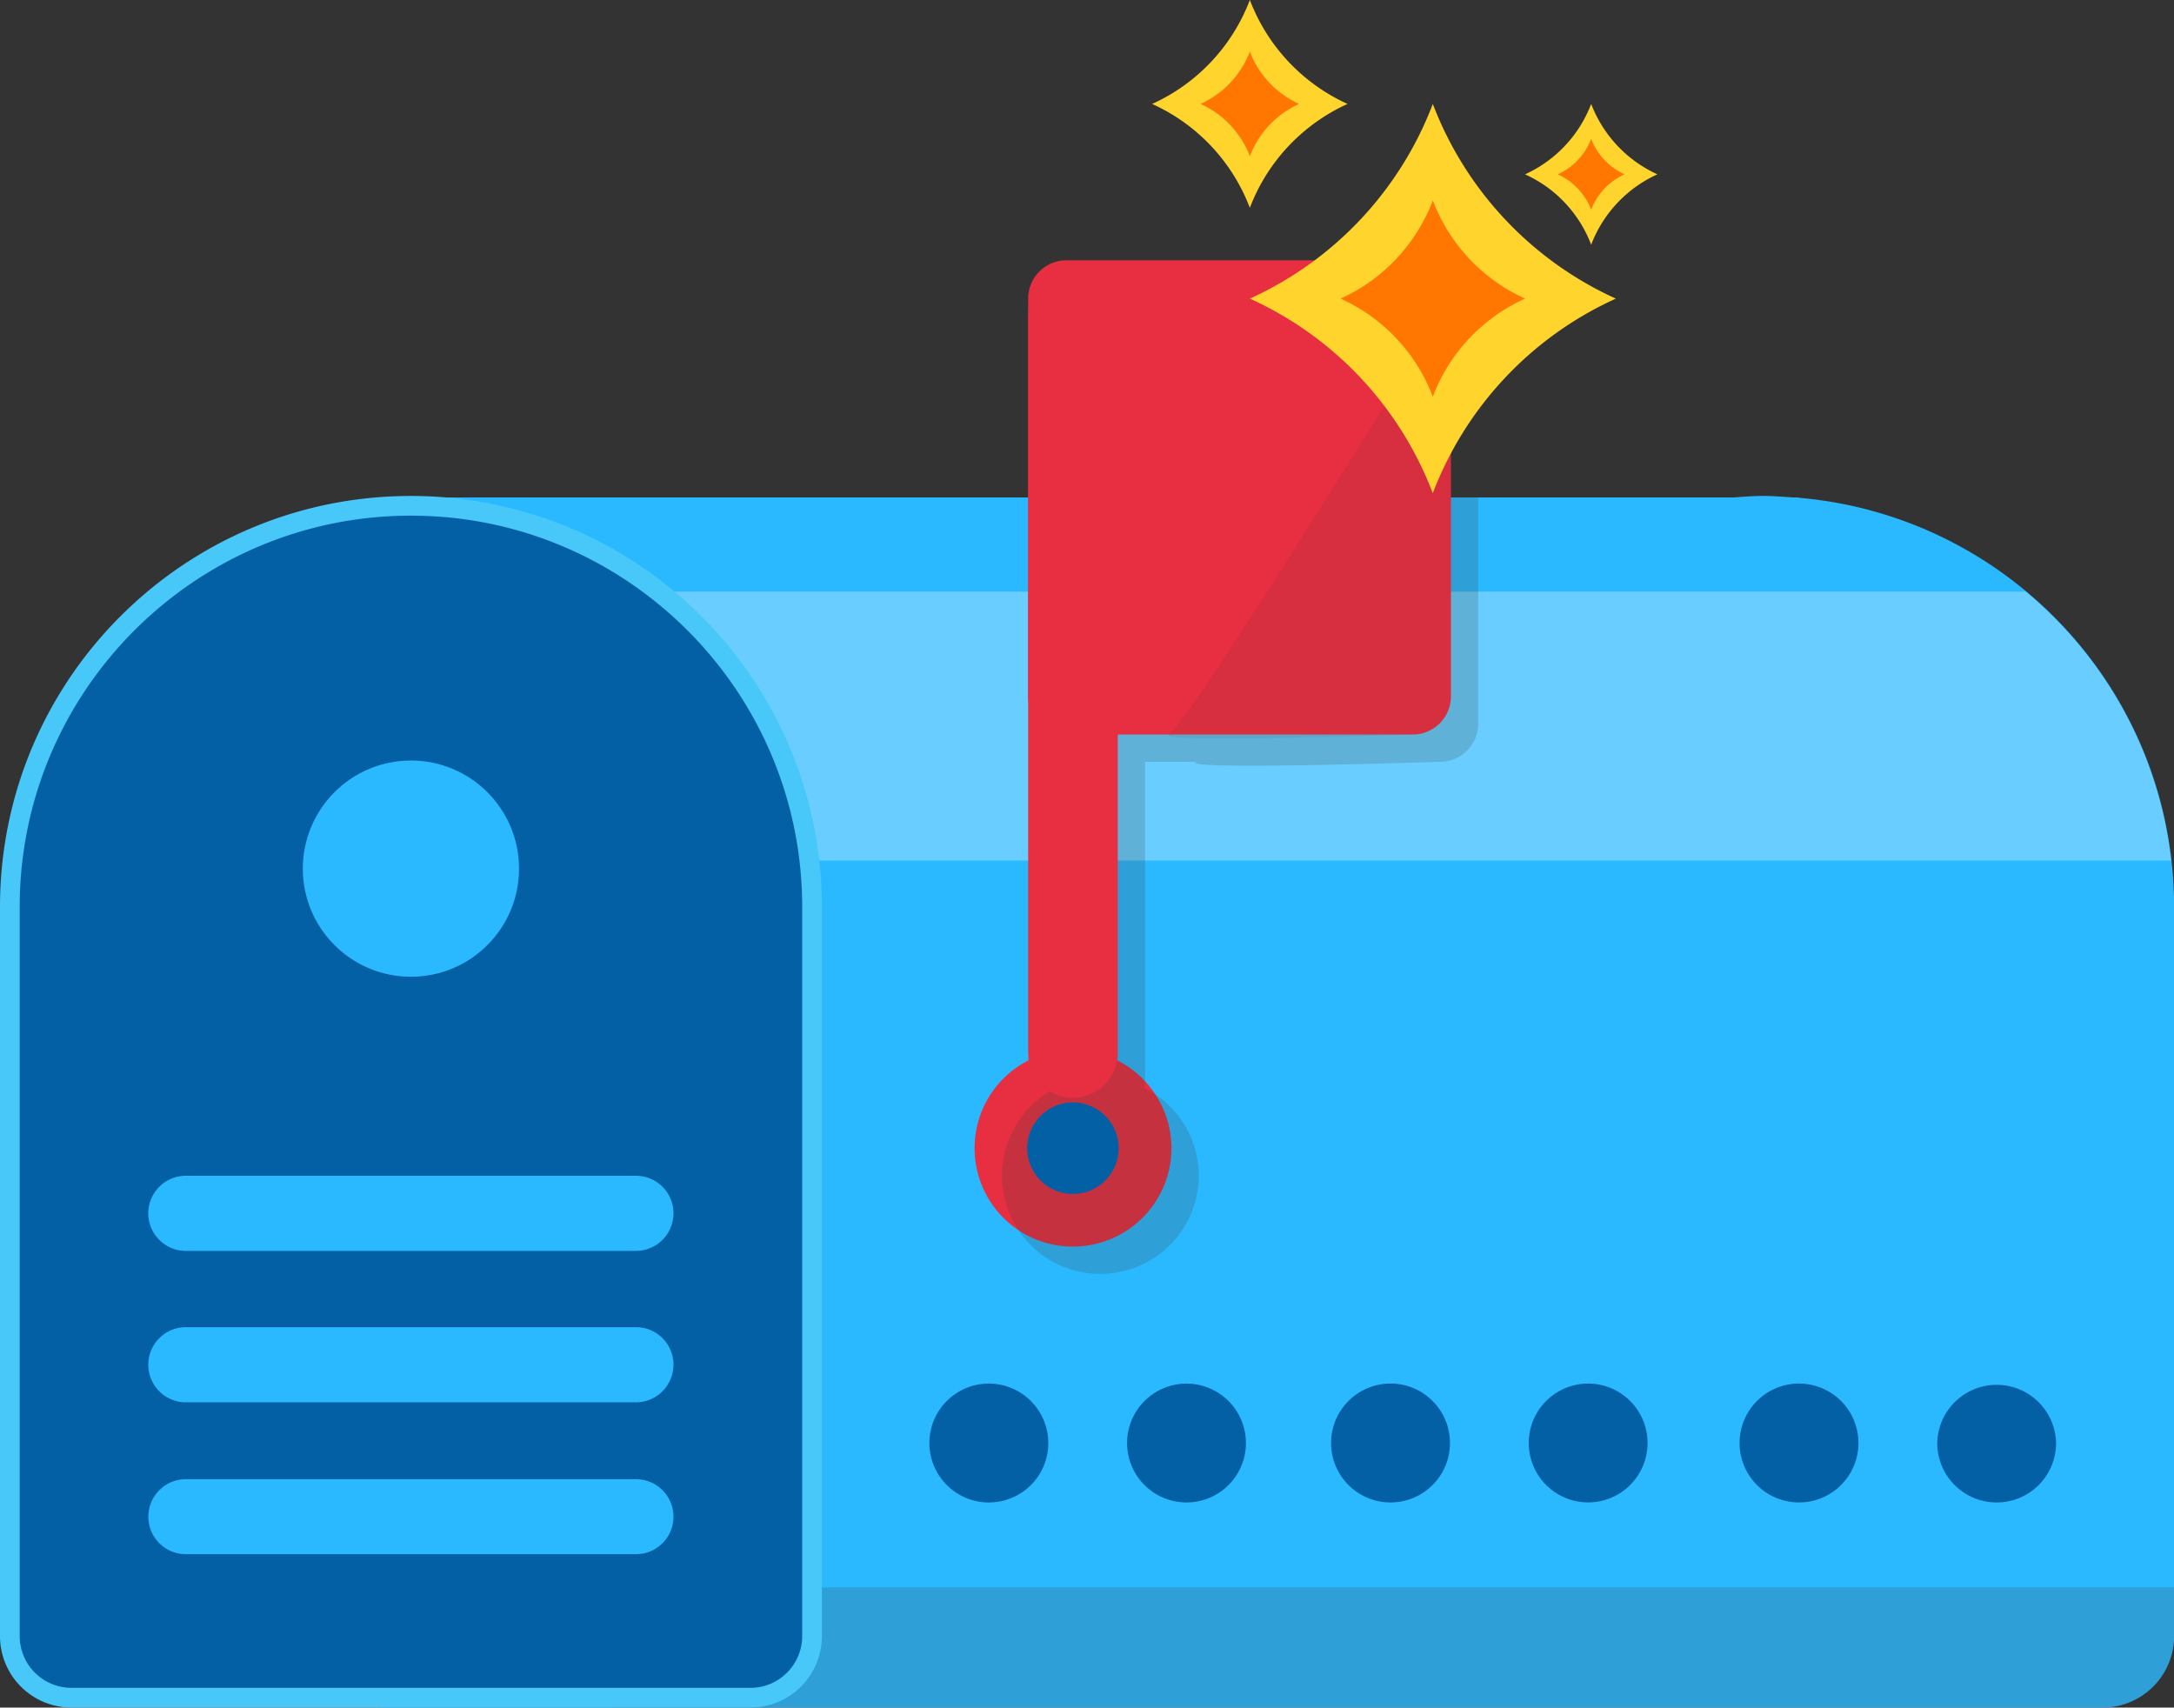<svg xmlns="http://www.w3.org/2000/svg" width="82.774" height="65.011" viewBox="0 0 82.774 65.011"><rect x="0" y="0" width="82.774" height="65.011" fill="#333333" stroke="none"/><path fill="#2AB9FF" d="M68.488 18.95v-.012h-.24c-.372-.025-.744-.057-1.122-.057-.38 0-.75.032-1.125.058H14.5V65.01h65.554a2.722 2.722 0 0 0 2.723-2.72V34.528c0-8.182-6.286-14.887-14.287-15.577z"/><path opacity=".2" fill="#3C3C3B" d="M23.325 60.435v4.576H80.05a2.722 2.722 0 0 0 2.724-2.72v-1.855h-59.45z"/><path opacity=".3" fill="#FFF" d="M17.797 32.762h64.866c-.46-4.11-2.52-7.723-5.533-10.236H17.797v10.236z"/><path fill="#0460A5" d="M2.72 64.636A2.348 2.348 0 0 1 .375 62.29V34.53c0-8.422 6.85-15.273 15.272-15.273 8.42 0 15.27 6.852 15.27 15.272v27.76a2.35 2.35 0 0 1-2.345 2.346H2.72z"/><path fill="#48C7F9" d="M15.647 19.632c8.214 0 14.896 6.683 14.896 14.897V62.29c0 1.086-.884 1.97-1.97 1.97H2.72a1.973 1.973 0 0 1-1.97-1.97V34.528c0-8.214 6.683-14.896 14.897-14.896m0-.75C7.007 18.882 0 25.887 0 34.53V62.29a2.718 2.718 0 0 0 2.72 2.72h25.852a2.72 2.72 0 0 0 2.72-2.72V34.528c0-8.64-7.004-15.646-15.645-15.646z"/><path fill="#2AB9FF" d="M25.642 51.956c0 .787-.638 1.433-1.426 1.433H7.076a1.43 1.43 0 0 1 0-2.86h17.14c.788-.002 1.426.64 1.426 1.426zM25.642 46.19a1.43 1.43 0 0 1-1.426 1.434H7.076a1.43 1.43 0 0 1 0-2.86h17.14c.788.002 1.426.642 1.426 1.426zM25.642 57.744c0 .788-.638 1.427-1.426 1.427H7.076c-.788 0-1.428-.638-1.428-1.426 0-.787.64-1.43 1.428-1.43h17.14a1.43 1.43 0 0 1 1.426 1.43z"/><path fill="#E82E41" d="M44.602 43.704a3.75 3.75 0 0 1-3.734 3.756 3.738 3.738 0 0 1-3.76-3.73 3.744 3.744 0 0 1 3.725-3.765 3.76 3.76 0 0 1 3.77 3.74z"/><path opacity=".2" fill="#3C3C3B" d="M54.828 18.91H41.646c-.805 0-1.458.65-1.458 1.457v20.761c0 .098.013.194.03.29A3.738 3.738 0 0 0 41.91 48.5a3.75 3.75 0 0 0 3.734-3.758 3.75 3.75 0 0 0-2.075-3.322c.017-.096.03-.194.03-.296v-12.12h1.948c-.717.335 9.28 0 9.28 0 .806 0 1.455-.648 1.455-1.458v-8.64h-1.455z"/><path fill="#E82E41" d="M42.558 40.085a1.71 1.71 0 0 1-1.706 1.71c-.94 0-1.705-.766-1.705-1.71v-28.01c0-.943.764-1.707 1.705-1.707.94 0 1.706.764 1.706 1.706v28.01z"/><path fill="#0460A5" d="M42.593 43.71a1.742 1.742 0 0 1-3.484.01 1.75 1.75 0 0 1 1.73-1.75c.964-.002 1.752.774 1.753 1.74z"/><g fill="#0460A5"><path d="M78.285 54.938a2.263 2.263 0 1 1-4.526.002 2.263 2.263 0 0 1 4.525-.002zM70.76 54.938a2.262 2.262 0 0 1-4.527 0 2.263 2.263 0 0 1 4.526 0zM62.73 54.938a2.26 2.26 0 0 1-4.524 0 2.262 2.262 0 0 1 4.524 0zM55.207 54.938a2.263 2.263 0 1 1-4.527 0 2.263 2.263 0 0 1 4.527 0zM47.438 54.938a2.262 2.262 0 1 1-4.525.003 2.262 2.262 0 0 1 4.525-.002zM39.914 54.938a2.262 2.262 0 0 1-2.265 2.264 2.262 2.262 0 0 1 0-4.526 2.264 2.264 0 0 1 2.264 2.262z"/></g><path fill="#E82E41" d="M55.243 26.506c0 .81-.65 1.458-1.457 1.458H40.604a1.455 1.455 0 0 1-1.458-1.458V11.37c0-.807.652-1.46 1.458-1.46h13.182c.807 0 1.457.653 1.457 1.46v15.136z"/><path opacity=".1" fill="#3C3C3B" d="M55.243 26.506c0 .81-.65 1.458-1.457 1.458 0 0-9.996.335-9.28 0 .717-.333 10.737-16.595 10.737-16.595v15.136z"/><path fill="#FFD42D" d="M54.554 3.957a13.366 13.366 0 0 1-6.965 7.412 13.352 13.352 0 0 1 6.964 7.41 13.346 13.346 0 0 1 6.97-7.41 13.363 13.363 0 0 1-6.97-7.413z"/><path fill="#FF7600" d="M54.554 7.635a6.726 6.726 0 0 1-3.512 3.734 6.704 6.704 0 0 1 3.512 3.73 6.707 6.707 0 0 1 3.512-3.73 6.736 6.736 0 0 1-3.512-3.735z"/><path fill="#FFD42D" d="M60.583 3.957a4.83 4.83 0 0 1-2.518 2.68 4.816 4.816 0 0 1 2.518 2.68 4.832 4.832 0 0 1 2.522-2.68 4.85 4.85 0 0 1-2.522-2.68z"/><path fill="#FF7600" d="M60.583 5.287a2.428 2.428 0 0 1-1.27 1.35c.584.263 1.043.75 1.27 1.347a2.44 2.44 0 0 1 1.27-1.347 2.443 2.443 0 0 1-1.27-1.35z"/><g><path fill="#FFD42D" d="M47.587 0a7.12 7.12 0 0 1-3.72 3.957 7.12 7.12 0 0 1 3.72 3.955 7.134 7.134 0 0 1 3.72-3.955A7.135 7.135 0 0 1 47.588 0z"/><path fill="#FF7600" d="M47.587 1.964a3.583 3.583 0 0 1-1.876 1.993 3.58 3.58 0 0 1 1.877 1.99 3.596 3.596 0 0 1 1.873-1.99 3.605 3.605 0 0 1-1.873-1.993z"/></g><circle fill="#2AB9FF" cx="15.646" cy="33.071" r="4.116"/></svg>